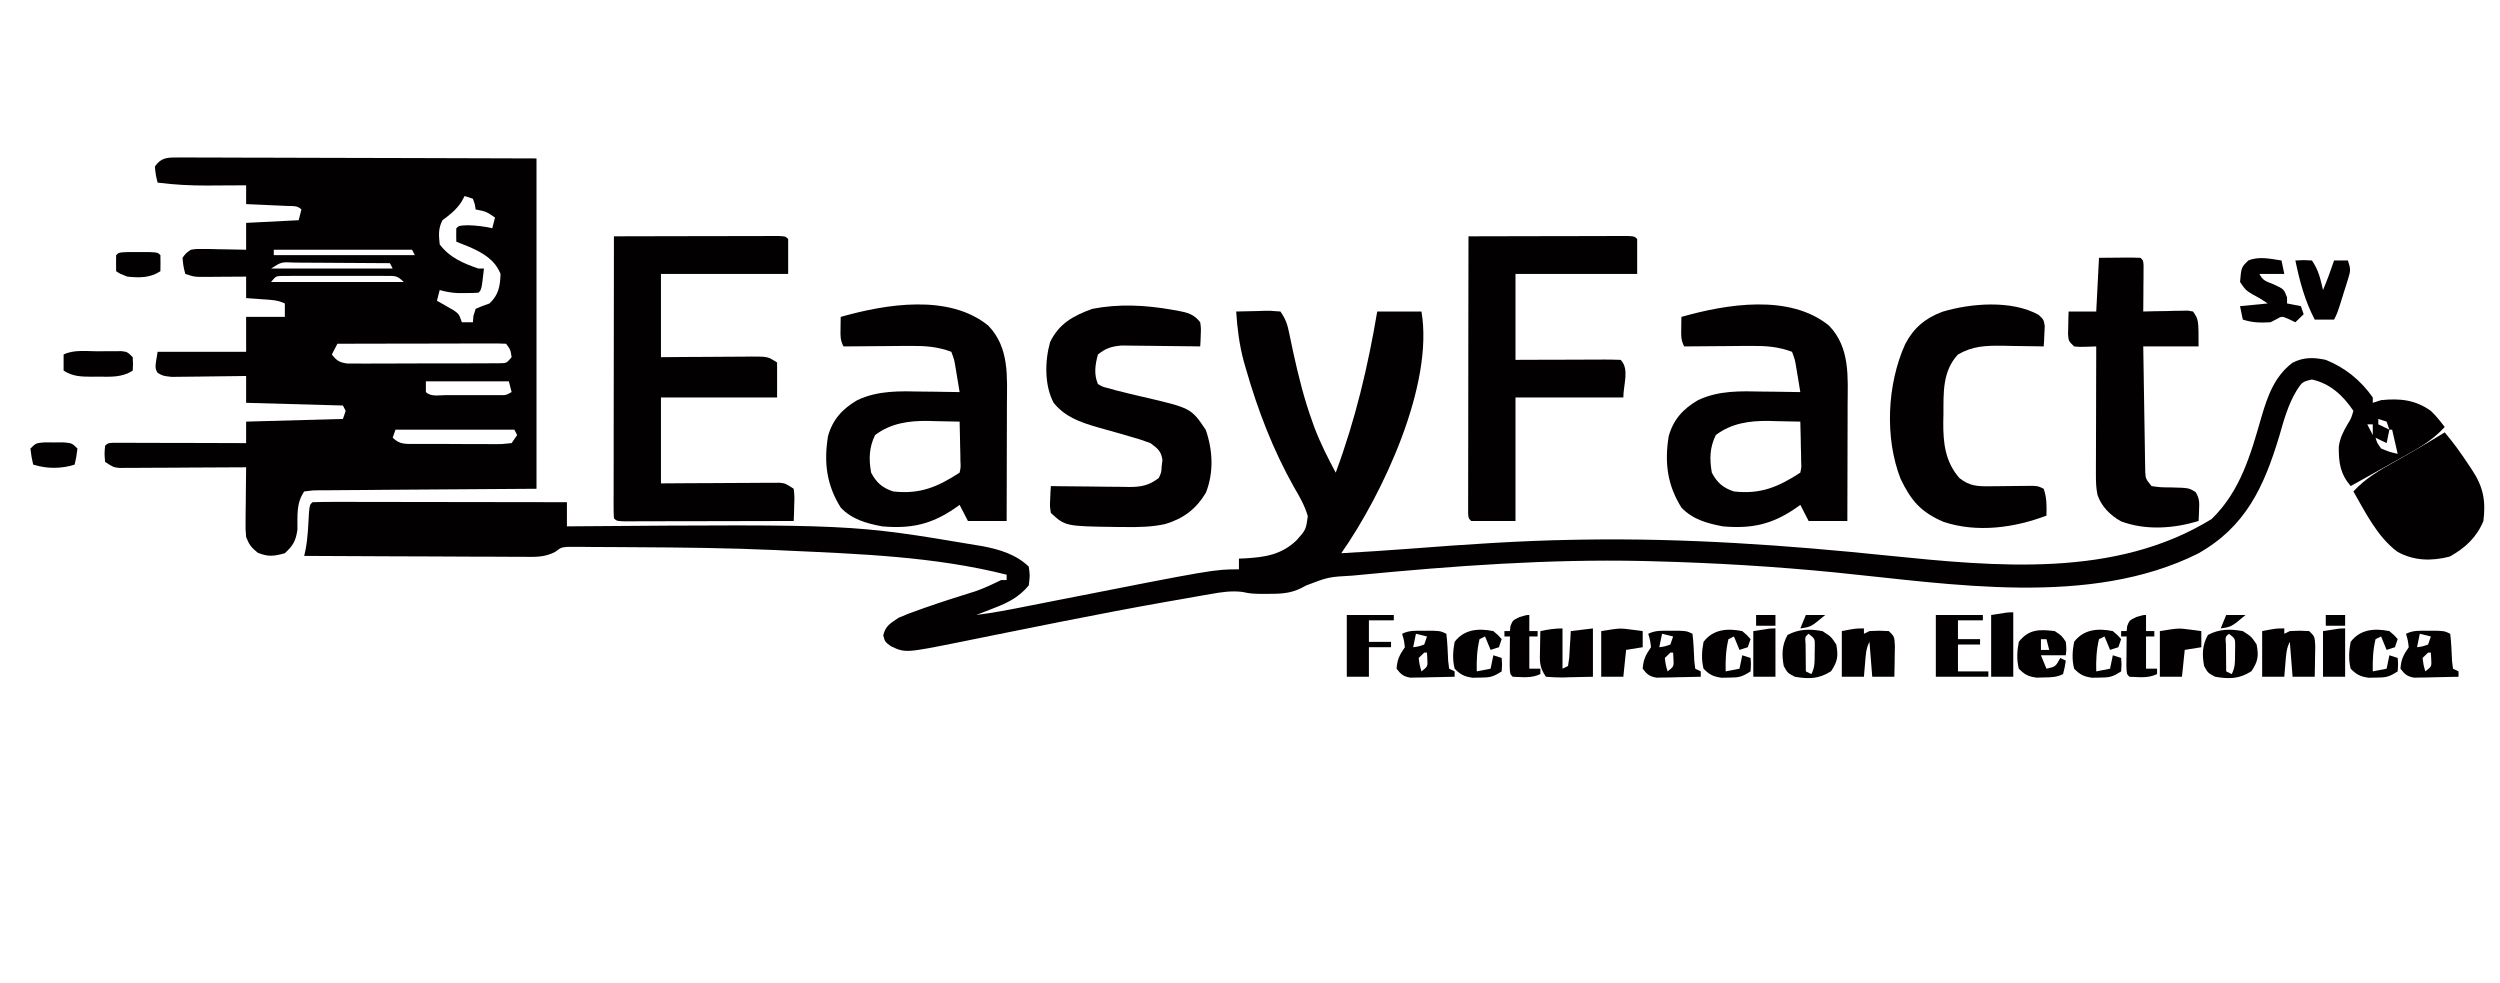 <svg width="117px" height="46px" viewBox="0 0 117 46" fill="none" xmlns="http://www.w3.org/2000/svg" transform="rotate(0) scale(1, 1)">
<path d="M8.346 7.37C8.494 7.369 8.641 7.369 8.793 7.368C9.036 7.37 9.036 7.37 9.284 7.372C9.455 7.372 9.625 7.372 9.801 7.372C10.268 7.372 10.736 7.374 11.204 7.377C11.692 7.379 12.181 7.379 12.67 7.38C13.595 7.381 14.521 7.384 15.446 7.388C16.696 7.393 17.947 7.395 19.197 7.397C21.168 7.401 23.138 7.408 25.108 7.415C25.108 12.517 25.108 17.618 25.108 22.874C19.689 22.913 19.689 22.913 17.976 22.923C17.47 22.927 17.47 22.927 16.965 22.933C16.739 22.935 16.514 22.936 16.288 22.937C15.947 22.938 15.605 22.941 15.264 22.945C15.113 22.945 15.113 22.945 14.958 22.945C14.652 22.946 14.652 22.946 14.237 23C13.849 23.565 13.933 24.135 13.918 24.802C13.839 25.322 13.718 25.53 13.331 25.89C12.823 26.034 12.55 26.068 12.061 25.867C11.757 25.622 11.659 25.49 11.519 25.136C11.489 24.779 11.489 24.779 11.493 24.372C11.494 24.227 11.495 24.081 11.496 23.931C11.498 23.779 11.5 23.627 11.503 23.471C11.504 23.317 11.505 23.164 11.506 23.006C11.509 22.627 11.514 22.248 11.519 21.869C11.442 21.869 11.365 21.87 11.286 21.87C10.486 21.876 9.686 21.88 8.886 21.882C8.587 21.884 8.289 21.885 7.99 21.888C7.561 21.891 7.132 21.892 6.703 21.893C6.569 21.895 6.436 21.896 6.298 21.897C6.173 21.897 6.049 21.897 5.921 21.897C5.811 21.898 5.702 21.898 5.589 21.899C5.306 21.869 5.306 21.869 4.918 21.617C4.886 21.232 4.886 21.232 4.918 20.863C5.048 20.738 5.048 20.738 5.309 20.722C5.423 20.723 5.538 20.723 5.656 20.723C5.786 20.723 5.915 20.723 6.049 20.723C6.19 20.724 6.331 20.724 6.476 20.725C6.691 20.726 6.691 20.726 6.91 20.726C7.371 20.727 7.831 20.728 8.291 20.73C8.602 20.73 8.914 20.731 9.225 20.731C9.989 20.733 10.754 20.735 11.519 20.738C11.519 20.406 11.519 20.074 11.519 19.732C13.014 19.691 14.508 19.649 16.049 19.606C16.113 19.42 16.113 19.42 16.178 19.229C16.135 19.146 16.093 19.063 16.049 18.978C13.806 18.916 13.806 18.916 11.519 18.852C11.519 18.438 11.519 18.023 11.519 17.595C11.403 17.597 11.288 17.599 11.168 17.601C10.739 17.608 10.31 17.613 9.881 17.616C9.696 17.618 9.51 17.621 9.324 17.624C9.057 17.628 8.79 17.631 8.523 17.632C8.363 17.634 8.202 17.636 8.037 17.638C7.636 17.595 7.636 17.595 7.378 17.452C7.248 17.218 7.248 17.218 7.377 16.464C8.744 16.464 10.111 16.464 11.519 16.464C11.519 15.925 11.519 15.386 11.519 14.83C12.117 14.83 12.715 14.83 13.331 14.83C13.331 14.623 13.331 14.416 13.331 14.202C12.981 14.032 12.668 14.034 12.279 14.006C12.137 13.995 11.995 13.985 11.849 13.974C11.686 13.962 11.686 13.962 11.519 13.951C11.519 13.619 11.519 13.287 11.519 12.945C11.446 12.946 11.374 12.946 11.299 12.947C10.971 12.95 10.642 12.951 10.313 12.953C10.143 12.955 10.143 12.955 9.968 12.956C9.858 12.957 9.749 12.957 9.636 12.957C9.535 12.958 9.434 12.959 9.33 12.959C9.06 12.945 9.06 12.945 8.671 12.819C8.582 12.466 8.582 12.466 8.542 12.065C8.696 11.854 8.696 11.854 8.93 11.688C9.212 11.646 9.212 11.646 9.534 11.652C9.65 11.653 9.766 11.654 9.885 11.655C10.065 11.66 10.065 11.66 10.249 11.665C10.37 11.666 10.492 11.668 10.618 11.67C10.918 11.674 11.218 11.681 11.519 11.688C11.519 11.274 11.519 10.859 11.519 10.431C12.33 10.39 13.142 10.348 13.978 10.306C14.021 10.14 14.063 9.974 14.107 9.803C13.907 9.608 13.706 9.65 13.427 9.638C13.261 9.63 13.261 9.63 13.092 9.622C12.976 9.617 12.86 9.612 12.74 9.607C12.565 9.599 12.565 9.599 12.387 9.59C12.097 9.577 11.808 9.564 11.519 9.552C11.519 9.261 11.519 8.971 11.519 8.672C11.435 8.673 11.351 8.673 11.264 8.674C10.877 8.677 10.49 8.678 10.103 8.68C9.971 8.681 9.839 8.682 9.703 8.683C8.916 8.685 8.157 8.647 7.377 8.546C7.288 8.193 7.288 8.193 7.248 7.792C7.547 7.364 7.837 7.368 8.346 7.37ZM21.743 9.175C21.693 9.268 21.642 9.361 21.59 9.457C21.338 9.829 21.07 10.038 20.708 10.306C20.505 10.7 20.533 11.002 20.578 11.437C21.033 12.049 21.674 12.323 22.39 12.568C22.476 12.568 22.561 12.568 22.649 12.568C22.536 13.558 22.536 13.558 22.39 13.699C22.183 13.712 21.975 13.716 21.768 13.715C21.655 13.715 21.542 13.716 21.425 13.716C21.124 13.701 20.867 13.656 20.578 13.573C20.536 13.739 20.493 13.905 20.449 14.076C20.522 14.117 20.596 14.158 20.671 14.2C20.766 14.255 20.861 14.31 20.959 14.367C21.053 14.421 21.148 14.475 21.245 14.53C21.485 14.705 21.485 14.705 21.614 15.082C21.785 15.082 21.956 15.082 22.132 15.082C22.14 14.983 22.148 14.885 22.156 14.783C22.191 14.674 22.225 14.566 22.261 14.453C22.568 14.32 22.568 14.32 22.908 14.202C23.338 13.799 23.405 13.389 23.426 12.819C23.16 12.168 22.647 11.864 22.009 11.573C21.793 11.482 21.574 11.396 21.355 11.311C21.349 11.102 21.35 10.892 21.355 10.683C21.485 10.557 21.485 10.557 21.905 10.541C22.305 10.554 22.651 10.592 23.038 10.683C23.08 10.517 23.123 10.351 23.167 10.18C22.746 9.896 22.746 9.896 22.261 9.803C22.248 9.723 22.234 9.642 22.221 9.56C22.191 9.474 22.162 9.388 22.132 9.3C22.003 9.259 21.875 9.217 21.743 9.175ZM12.813 11.688C12.813 11.771 12.813 11.854 12.813 11.94C14.991 11.94 17.169 11.94 19.414 11.94C19.35 11.815 19.35 11.815 19.284 11.688C17.149 11.688 15.013 11.688 12.813 11.688ZM12.684 12.568C14.563 12.568 16.442 12.568 18.378 12.568C18.314 12.444 18.314 12.444 18.249 12.317C17.498 12.31 16.747 12.306 15.996 12.303C15.74 12.302 15.485 12.3 15.229 12.298C14.862 12.295 14.495 12.293 14.129 12.292C14.014 12.291 13.899 12.29 13.781 12.288C13.17 12.258 13.17 12.258 12.684 12.568ZM12.684 13.197C14.734 13.197 16.784 13.197 18.896 13.197C18.585 12.894 18.514 12.914 18.089 12.913C17.976 12.912 17.863 12.911 17.746 12.91C17.624 12.911 17.501 12.911 17.375 12.912C17.187 12.911 17.187 12.911 16.995 12.911C16.73 12.911 16.464 12.911 16.199 12.912C15.791 12.914 15.384 12.912 14.977 12.911C14.719 12.911 14.462 12.911 14.204 12.912C14.021 12.911 14.021 12.911 13.833 12.91C13.72 12.911 13.607 12.912 13.491 12.913C13.391 12.913 13.291 12.913 13.188 12.913C12.911 12.925 12.911 12.925 12.684 13.197ZM15.79 16.087C15.704 16.253 15.619 16.419 15.531 16.59C15.762 16.882 15.877 16.961 16.259 17.014C16.395 17.014 16.532 17.014 16.672 17.014C16.827 17.015 16.981 17.015 17.141 17.016C17.308 17.015 17.475 17.014 17.647 17.013C17.82 17.013 17.993 17.013 18.166 17.013C18.528 17.013 18.89 17.012 19.252 17.009C19.717 17.006 20.181 17.006 20.646 17.007C21.003 17.008 21.36 17.007 21.717 17.006C21.972 17.005 22.227 17.005 22.481 17.005C22.636 17.004 22.79 17.003 22.949 17.002C23.153 17.001 23.153 17.001 23.361 17C23.707 16.998 23.707 16.998 23.944 16.716C23.891 16.366 23.891 16.366 23.685 16.087C23.439 16.075 23.192 16.072 22.945 16.073C22.708 16.073 22.708 16.073 22.466 16.073C22.293 16.074 22.119 16.074 21.945 16.075C21.768 16.075 21.591 16.075 21.415 16.076C20.948 16.076 20.482 16.077 20.016 16.079C19.541 16.08 19.065 16.08 18.59 16.081C17.657 16.082 16.723 16.085 15.79 16.087ZM19.931 17.847C19.931 18.013 19.931 18.179 19.931 18.349C20.168 18.579 20.54 18.492 20.857 18.492C21.019 18.492 21.181 18.492 21.348 18.492C21.518 18.492 21.689 18.491 21.865 18.491C22.035 18.491 22.205 18.492 22.38 18.492C22.542 18.492 22.704 18.492 22.871 18.492C23.021 18.492 23.171 18.492 23.325 18.491C23.679 18.499 23.679 18.499 23.944 18.349C23.901 18.184 23.858 18.018 23.814 17.847C22.533 17.847 21.252 17.847 19.931 17.847ZM18.508 20.109C18.465 20.233 18.422 20.358 18.378 20.486C18.726 20.824 18.996 20.77 19.469 20.776C19.583 20.776 19.697 20.775 19.814 20.775C19.989 20.776 19.989 20.776 20.168 20.777C20.415 20.778 20.662 20.778 20.91 20.777C21.289 20.777 21.668 20.78 22.047 20.783C22.287 20.783 22.527 20.783 22.767 20.783C22.938 20.785 22.938 20.785 23.112 20.787C23.464 20.788 23.464 20.788 23.944 20.738C24.029 20.613 24.114 20.489 24.202 20.36C24.138 20.236 24.138 20.236 24.073 20.109C22.236 20.109 20.4 20.109 18.508 20.109Z" fill="#020000"/>
<path d="M57.853 14.579C58.193 14.569 58.532 14.562 58.872 14.556C58.969 14.552 59.065 14.549 59.165 14.546C59.445 14.542 59.445 14.542 59.924 14.579C60.19 14.967 60.254 15.197 60.346 15.647C60.375 15.786 60.405 15.925 60.435 16.069C60.467 16.217 60.498 16.366 60.53 16.519C60.771 17.614 61.036 18.684 61.42 19.74C61.472 19.884 61.472 19.884 61.525 20.031C61.799 20.755 62.147 21.436 62.512 22.12C63.431 19.639 64.016 17.177 64.454 14.579C65.137 14.579 65.82 14.579 66.524 14.579C67.112 18 64.717 23.113 62.771 25.891C63.865 25.828 64.957 25.759 66.049 25.675C68.58 25.48 71.104 25.305 73.643 25.262C73.792 25.259 73.942 25.257 74.096 25.254C78.867 25.178 83.602 25.512 88.344 26.001C93.411 26.516 99.007 27.069 103.507 24.288C104.864 22.971 105.338 21.243 105.84 19.5C106.123 18.538 106.45 17.608 107.288 16.977C107.808 16.71 108.281 16.72 108.846 16.841C109.759 17.207 110.491 17.808 111.046 18.601C111.046 18.684 111.046 18.767 111.046 18.852C111.239 18.79 111.239 18.79 111.435 18.727C112.317 18.634 113.037 18.712 113.764 19.229C114.012 19.469 114.205 19.708 114.412 19.983C113.83 20.632 113.119 21.012 112.357 21.437C112.232 21.508 112.106 21.578 111.977 21.651C111.324 22.02 110.668 22.385 110.011 22.748C109.519 22.167 109.45 21.649 109.455 20.911C109.508 20.495 109.672 20.184 109.885 19.823C110.031 19.588 110.031 19.588 110.14 19.229C109.665 18.519 109.058 17.952 108.199 17.761C107.755 17.859 107.727 17.9 107.494 18.256C107.077 18.94 106.881 19.678 106.662 20.439C105.955 22.764 105.11 24.654 102.854 25.914C97.79 28.432 91.319 27.33 85.901 26.791C83.069 26.511 80.242 26.342 77.396 26.268C77.231 26.263 77.067 26.259 76.897 26.255C72.467 26.158 68.023 26.483 63.618 26.908C63.519 26.918 63.42 26.927 63.318 26.937C62.171 27.001 62.171 27.001 61.129 27.399C60.513 27.76 60.074 27.793 59.357 27.792C59.215 27.792 59.072 27.792 58.926 27.793C58.5 27.776 58.5 27.776 58.151 27.703C57.632 27.639 57.174 27.709 56.665 27.8C56.559 27.819 56.453 27.837 56.344 27.855C55.989 27.916 55.635 27.98 55.281 28.043C55.028 28.087 54.776 28.131 54.523 28.175C52.92 28.459 51.322 28.766 49.726 29.082C49.633 29.101 49.541 29.119 49.446 29.138C48.52 29.321 47.595 29.506 46.671 29.694C46.407 29.748 46.142 29.801 45.878 29.854C45.554 29.919 45.23 29.985 44.906 30.052C42.374 30.559 42.374 30.559 41.7 30.247C41.416 30.038 41.416 30.038 41.335 29.732C41.45 29.276 41.669 29.172 42.063 28.907C42.382 28.77 42.69 28.65 43.018 28.538C43.108 28.506 43.197 28.474 43.29 28.441C44.07 28.168 44.857 27.917 45.648 27.672C46.069 27.526 46.452 27.343 46.852 27.147C46.937 27.147 47.023 27.147 47.111 27.147C47.111 27.064 47.111 26.982 47.111 26.896C43.738 26.043 40.224 25.924 36.757 25.765C36.518 25.754 36.518 25.754 36.275 25.742C34.099 25.645 31.921 25.621 29.743 25.61C29.448 25.609 29.153 25.606 28.858 25.604C28.442 25.6 28.027 25.599 27.611 25.598C27.423 25.596 27.423 25.596 27.231 25.593C27.114 25.594 26.997 25.594 26.877 25.594C26.776 25.594 26.674 25.593 26.57 25.593C26.257 25.621 26.257 25.621 25.982 25.828C25.495 26.086 25.047 26.066 24.507 26.059C24.34 26.059 24.34 26.059 24.17 26.059C23.804 26.059 23.438 26.056 23.072 26.053C22.817 26.052 22.563 26.052 22.308 26.052C21.639 26.05 20.971 26.046 20.302 26.042C19.619 26.038 18.936 26.037 18.254 26.035C16.915 26.031 15.576 26.024 14.237 26.016C14.257 25.922 14.278 25.827 14.299 25.73C14.411 25.16 14.425 24.582 14.459 24.003C14.496 23.628 14.496 23.628 14.625 23.503C14.995 23.491 15.362 23.487 15.733 23.488C15.849 23.488 15.965 23.488 16.085 23.488C16.471 23.488 16.856 23.489 17.242 23.49C17.509 23.491 17.776 23.491 18.043 23.491C18.746 23.491 19.45 23.493 20.154 23.494C20.871 23.495 21.588 23.496 22.306 23.497C23.715 23.498 25.123 23.5 26.532 23.503C26.532 23.876 26.532 24.249 26.532 24.634C26.69 24.633 26.847 24.631 27.009 24.63C39.864 24.533 39.864 24.533 45.647 25.506C45.756 25.524 45.866 25.542 45.98 25.561C46.778 25.712 47.56 25.95 48.146 26.519C48.203 26.935 48.203 26.935 48.146 27.399C47.695 27.933 47.203 28.197 46.553 28.444C46.469 28.477 46.386 28.51 46.299 28.544C46.096 28.625 45.892 28.703 45.687 28.781C46.5 28.68 47.299 28.523 48.102 28.363C48.404 28.304 48.706 28.244 49.007 28.185C49.164 28.154 49.321 28.123 49.483 28.091C56.827 26.645 56.827 26.645 57.982 26.645C57.982 26.479 57.982 26.313 57.982 26.142C58.073 26.139 58.164 26.136 58.257 26.132C59.221 26.076 59.977 25.958 60.682 25.283C61.12 24.787 61.12 24.787 61.205 24.157C61.063 23.667 60.83 23.257 60.571 22.819C59.576 21.059 58.859 19.182 58.306 17.25C58.274 17.141 58.243 17.032 58.211 16.919C58 16.143 57.906 15.38 57.853 14.579ZM111.305 19.607C111.305 19.689 111.305 19.772 111.305 19.858C111.562 19.982 111.562 19.982 111.823 20.109C111.78 19.985 111.738 19.86 111.694 19.732C111.565 19.691 111.437 19.649 111.305 19.607ZM110.788 19.858C110.873 20.024 110.958 20.19 111.046 20.361C111.046 20.195 111.046 20.029 111.046 19.858C110.961 19.858 110.876 19.858 110.788 19.858ZM111.823 20.109C111.78 20.317 111.738 20.524 111.694 20.738C111.523 20.655 111.352 20.572 111.176 20.486C111.251 20.737 111.251 20.737 111.435 20.989C111.828 21.151 111.828 21.151 112.211 21.24C112.126 20.867 112.04 20.494 111.952 20.109C111.91 20.109 111.867 20.109 111.823 20.109Z" fill="#020000"/>
<path d="M28.732 11.06C29.776 11.057 30.82 11.055 31.864 11.053C32.349 11.053 32.834 11.052 33.319 11.051C33.786 11.049 34.253 11.048 34.721 11.048C34.9 11.048 35.078 11.047 35.257 11.047C35.506 11.046 35.756 11.046 36.005 11.046C36.148 11.046 36.29 11.045 36.436 11.045C36.757 11.06 36.757 11.06 36.886 11.186C36.886 11.725 36.886 12.264 36.886 12.82C34.921 12.82 32.957 12.82 30.933 12.82C30.933 14.105 30.933 15.391 30.933 16.716C31.292 16.713 31.652 16.71 32.023 16.707C32.371 16.705 32.719 16.703 33.068 16.702C33.31 16.701 33.552 16.699 33.794 16.697C34.142 16.694 34.49 16.692 34.838 16.691C34.946 16.69 35.055 16.689 35.166 16.687C35.936 16.687 35.936 16.687 36.368 16.967C36.368 17.506 36.368 18.046 36.368 18.601C34.575 18.601 32.781 18.601 30.933 18.601C30.933 19.928 30.933 21.255 30.933 22.623C31.348 22.62 31.764 22.617 32.193 22.614C32.595 22.612 32.997 22.611 33.4 22.609C33.679 22.608 33.959 22.606 34.239 22.604C34.641 22.601 35.043 22.599 35.445 22.598C35.57 22.597 35.696 22.596 35.825 22.594C35.941 22.594 36.058 22.594 36.178 22.594C36.332 22.593 36.332 22.593 36.489 22.593C36.757 22.623 36.757 22.623 37.145 22.874C37.183 23.229 37.183 23.229 37.169 23.644C37.164 23.851 37.164 23.851 37.159 24.061C37.154 24.167 37.15 24.273 37.145 24.382C36.067 24.385 34.989 24.388 33.912 24.389C33.411 24.39 32.911 24.39 32.41 24.392C31.928 24.393 31.445 24.394 30.963 24.394C30.778 24.395 30.594 24.395 30.409 24.396C30.152 24.397 29.894 24.397 29.637 24.397C29.49 24.397 29.343 24.397 29.192 24.398C28.862 24.382 28.862 24.382 28.732 24.257C28.72 24.085 28.716 23.913 28.717 23.741C28.716 23.629 28.716 23.518 28.716 23.404C28.717 23.281 28.717 23.158 28.718 23.031C28.718 22.902 28.718 22.774 28.718 22.641C28.718 22.213 28.719 21.785 28.72 21.358C28.72 21.062 28.72 20.766 28.72 20.471C28.721 19.691 28.722 18.911 28.723 18.131C28.725 17.335 28.725 16.54 28.726 15.745C28.727 14.183 28.73 12.622 28.732 11.06Z" fill="#020000"/>
<path d="M85.599 15.241C86.596 16.277 86.474 17.644 86.468 18.97C86.468 19.125 86.468 19.28 86.468 19.439C86.467 19.932 86.466 20.425 86.464 20.918C86.463 21.253 86.463 21.588 86.462 21.924C86.461 22.743 86.458 23.563 86.456 24.382C85.858 24.382 85.26 24.382 84.644 24.382C84.516 24.134 84.388 23.885 84.255 23.628C84.183 23.68 84.111 23.731 84.037 23.784C82.932 24.542 81.984 24.752 80.632 24.634C79.888 24.493 79.215 24.308 78.69 23.754C78.026 22.689 77.898 21.65 78.094 20.419C78.307 19.646 78.763 19.135 79.467 18.727C80.452 18.265 81.444 18.305 82.516 18.326C82.684 18.328 82.852 18.329 83.024 18.331C83.435 18.336 83.845 18.342 84.255 18.35C84.216 18.106 84.175 17.863 84.134 17.619C84.112 17.483 84.089 17.348 84.066 17.208C84.005 16.835 84.005 16.835 83.867 16.464C83.222 16.225 82.661 16.183 81.967 16.189C81.876 16.189 81.785 16.189 81.692 16.189C81.406 16.191 81.12 16.194 80.834 16.197C80.638 16.199 80.443 16.2 80.248 16.201C79.772 16.203 79.296 16.208 78.82 16.213C78.664 15.911 78.677 15.717 78.682 15.38C78.683 15.278 78.684 15.175 78.686 15.069C78.687 14.99 78.689 14.912 78.69 14.831C80.798 14.232 83.757 13.738 85.599 15.241ZM80.3 20.36C80.013 20.942 80.001 21.488 80.114 22.12C80.355 22.581 80.637 22.834 81.149 23C82.404 23.142 83.229 22.785 84.255 22.12C84.309 21.865 84.309 21.865 84.293 21.573C84.292 21.466 84.291 21.359 84.29 21.249C84.286 21.137 84.283 21.026 84.28 20.91C84.278 20.798 84.276 20.685 84.275 20.569C84.27 20.29 84.263 20.011 84.255 19.732C83.87 19.722 83.484 19.714 83.099 19.709C82.938 19.704 82.938 19.704 82.773 19.699C81.868 19.689 81.029 19.808 80.3 20.36Z" fill="#020000"/>
<path d="M46.254 15.241C47.251 16.277 47.129 17.644 47.123 18.97C47.123 19.125 47.123 19.28 47.123 19.439C47.122 19.932 47.12 20.425 47.119 20.918C47.118 21.253 47.117 21.588 47.117 21.924C47.115 22.743 47.113 23.563 47.111 24.382C46.513 24.382 45.915 24.382 45.299 24.382C45.17 24.134 45.042 23.885 44.91 23.628C44.838 23.68 44.766 23.731 44.692 23.784C43.587 24.542 42.639 24.752 41.286 24.634C40.543 24.493 39.87 24.308 39.345 23.754C38.681 22.689 38.553 21.65 38.749 20.419C38.962 19.646 39.417 19.135 40.122 18.727C41.106 18.265 42.099 18.305 43.171 18.326C43.339 18.328 43.506 18.329 43.679 18.331C44.09 18.336 44.5 18.342 44.91 18.35C44.87 18.106 44.83 17.863 44.789 17.619C44.767 17.483 44.744 17.348 44.721 17.208C44.66 16.835 44.66 16.835 44.522 16.464C43.877 16.225 43.316 16.183 42.622 16.189C42.531 16.189 42.44 16.189 42.347 16.189C42.061 16.191 41.775 16.194 41.489 16.197C41.293 16.199 41.098 16.2 40.903 16.201C40.426 16.203 39.95 16.208 39.475 16.213C39.319 15.911 39.332 15.717 39.337 15.38C39.338 15.278 39.339 15.175 39.341 15.069C39.342 14.99 39.344 14.912 39.345 14.831C41.453 14.232 44.411 13.738 46.254 15.241ZM40.955 20.36C40.668 20.942 40.656 21.488 40.769 22.12C41.01 22.581 41.291 22.834 41.804 23C43.059 23.142 43.884 22.785 44.91 22.12C44.964 21.865 44.964 21.865 44.948 21.573C44.947 21.466 44.946 21.359 44.944 21.249C44.941 21.137 44.938 21.026 44.935 20.91C44.933 20.798 44.931 20.685 44.929 20.569C44.925 20.29 44.918 20.011 44.91 19.732C44.525 19.722 44.139 19.714 43.754 19.709C43.592 19.704 43.592 19.704 43.428 19.699C42.523 19.689 41.684 19.808 40.955 20.36Z" fill="#020000"/>
<path d="M68.725 11.06C69.735 11.057 70.745 11.055 71.755 11.053C72.224 11.053 72.693 11.052 73.162 11.051C73.615 11.049 74.067 11.048 74.519 11.048C74.777 11.048 75.034 11.047 75.291 11.046C75.447 11.046 75.602 11.046 75.763 11.046C75.969 11.045 75.969 11.045 76.18 11.045C76.49 11.06 76.49 11.06 76.62 11.186C76.62 11.725 76.62 12.264 76.62 12.82C74.74 12.82 72.861 12.82 70.925 12.82C70.925 14.147 70.925 15.474 70.925 16.841C71.278 16.84 71.632 16.838 71.996 16.837C72.337 16.836 72.678 16.835 73.019 16.835C73.257 16.834 73.494 16.833 73.732 16.832C74.073 16.831 74.414 16.83 74.754 16.829C74.861 16.828 74.968 16.828 75.078 16.827C75.333 16.827 75.588 16.834 75.843 16.841C76.271 17.257 75.972 18.013 75.972 18.601C74.307 18.601 72.641 18.601 70.925 18.601C70.925 20.509 70.925 22.417 70.925 24.382C70.241 24.382 69.558 24.382 68.854 24.382C68.725 24.257 68.725 24.257 68.709 24.035C68.709 23.938 68.709 23.841 68.709 23.741C68.709 23.629 68.709 23.518 68.709 23.404C68.709 23.281 68.709 23.158 68.71 23.031C68.71 22.902 68.71 22.774 68.71 22.641C68.71 22.213 68.711 21.785 68.712 21.358C68.712 21.062 68.712 20.766 68.713 20.471C68.713 19.691 68.714 18.911 68.716 18.131C68.717 17.335 68.718 16.54 68.718 15.745C68.72 14.183 68.722 12.622 68.725 11.06Z" fill="#020000"/>
<path d="M54.836 14.493C54.924 14.508 55.013 14.522 55.103 14.538C55.578 14.628 55.876 14.703 56.17 15.082C56.208 15.366 56.208 15.366 56.195 15.671C56.189 15.823 56.189 15.823 56.184 15.979C56.177 16.095 56.177 16.095 56.17 16.213C56.048 16.211 55.926 16.209 55.8 16.207C55.346 16.201 54.891 16.196 54.436 16.192C54.24 16.191 54.044 16.188 53.847 16.185C53.564 16.18 53.281 16.178 52.998 16.176C52.828 16.174 52.658 16.172 52.482 16.17C52 16.216 51.756 16.295 51.382 16.59C51.254 17.078 51.185 17.5 51.382 17.973C51.608 18.106 51.608 18.106 51.895 18.174C52.001 18.204 52.106 18.235 52.215 18.265C52.63 18.371 53.046 18.472 53.464 18.568C55.744 19.098 55.744 19.098 56.429 20.117C56.761 21.064 56.811 22.109 56.437 23.056C55.985 23.815 55.397 24.264 54.541 24.523C53.909 24.666 53.29 24.672 52.644 24.665C52.524 24.665 52.405 24.664 52.282 24.663C49.858 24.629 49.858 24.629 49.181 24.006C49.131 23.694 49.131 23.694 49.149 23.354C49.154 23.24 49.158 23.127 49.163 23.01C49.172 22.881 49.172 22.881 49.181 22.749C49.311 22.751 49.441 22.753 49.575 22.755C50.059 22.762 50.542 22.766 51.026 22.769C51.235 22.771 51.444 22.774 51.653 22.777C51.954 22.782 52.255 22.784 52.556 22.785C52.649 22.787 52.742 22.789 52.838 22.791C53.411 22.792 53.775 22.718 54.229 22.372C54.353 22.107 54.353 22.107 54.367 21.814C54.385 21.67 54.385 21.67 54.403 21.524C54.338 21.11 54.182 20.989 53.841 20.738C53.514 20.615 53.206 20.514 52.87 20.424C52.684 20.37 52.498 20.316 52.312 20.262C51.982 20.169 51.651 20.076 51.321 19.984C50.528 19.75 49.837 19.502 49.311 18.852C48.875 18.035 48.896 16.889 49.145 16.01C49.557 15.152 50.224 14.775 51.123 14.454C52.361 14.212 53.599 14.277 54.836 14.493Z" fill="#020000"/>
<path d="M98.233 12.066C98.71 12.062 98.71 12.062 99.196 12.058C99.296 12.057 99.396 12.056 99.5 12.054C99.725 12.053 99.95 12.059 100.175 12.066C100.304 12.191 100.304 12.191 100.319 12.425C100.318 12.524 100.318 12.623 100.317 12.726C100.316 12.833 100.316 12.941 100.316 13.051C100.315 13.164 100.313 13.277 100.312 13.393C100.312 13.507 100.311 13.62 100.311 13.737C100.309 14.018 100.307 14.298 100.304 14.579C100.552 14.573 100.552 14.573 100.805 14.566C101.021 14.562 101.237 14.559 101.453 14.556C101.562 14.553 101.671 14.549 101.783 14.546C101.887 14.545 101.992 14.544 102.099 14.543C102.195 14.54 102.291 14.539 102.391 14.537C102.471 14.551 102.551 14.565 102.634 14.579C102.893 14.956 102.893 14.956 102.893 16.213C102.039 16.213 101.184 16.213 100.304 16.213C100.316 17.083 100.33 17.953 100.345 18.824C100.35 19.12 100.355 19.416 100.359 19.712C100.365 20.137 100.372 20.562 100.38 20.988C100.382 21.12 100.383 21.253 100.385 21.39C100.387 21.513 100.39 21.637 100.392 21.764C100.394 21.872 100.396 21.981 100.398 22.093C100.417 22.407 100.417 22.407 100.692 22.749C101.113 22.808 101.113 22.808 101.59 22.811C102.436 22.832 102.436 22.832 102.754 23.03C102.934 23.318 102.932 23.506 102.917 23.84C102.912 23.993 102.912 23.993 102.906 24.148C102.902 24.226 102.897 24.303 102.893 24.383C101.728 24.737 100.418 24.832 99.261 24.397C98.763 24.119 98.336 23.693 98.161 23.153C98.095 22.831 98.088 22.534 98.089 22.206C98.089 22.073 98.089 21.939 98.089 21.802C98.09 21.659 98.091 21.516 98.091 21.368C98.091 21.221 98.092 21.074 98.092 20.922C98.093 20.452 98.094 19.982 98.096 19.512C98.097 19.194 98.097 18.875 98.098 18.556C98.099 17.775 98.101 16.994 98.104 16.213C97.939 16.218 97.773 16.224 97.603 16.229C97.32 16.238 97.32 16.238 97.069 16.213C96.81 15.962 96.81 15.962 96.784 15.635C96.787 15.509 96.79 15.384 96.794 15.255C96.796 15.129 96.798 15.003 96.801 14.873C96.804 14.776 96.807 14.679 96.81 14.579C97.237 14.579 97.664 14.579 98.104 14.579C98.147 13.75 98.189 12.92 98.233 12.066Z" fill="#020000"/>
<path d="M95.403 14.733C95.645 14.957 95.645 14.957 95.695 15.268C95.689 15.38 95.683 15.493 95.677 15.608C95.673 15.722 95.668 15.835 95.663 15.952C95.657 16.038 95.651 16.124 95.645 16.213C95.556 16.211 95.466 16.209 95.374 16.207C94.966 16.199 94.557 16.195 94.148 16.19C94.008 16.187 93.867 16.183 93.722 16.18C92.926 16.173 92.326 16.191 91.633 16.59C90.899 17.378 90.958 18.388 90.953 19.379C90.951 19.505 90.948 19.631 90.945 19.761C90.94 20.745 91.033 21.598 91.698 22.372C92.167 22.737 92.507 22.764 93.089 22.757C93.221 22.756 93.353 22.755 93.489 22.754C93.695 22.751 93.695 22.751 93.906 22.749C94.178 22.746 94.451 22.743 94.723 22.741C94.844 22.739 94.965 22.738 95.09 22.737C95.386 22.749 95.386 22.749 95.645 22.875C95.795 23.311 95.783 23.674 95.774 24.131C94.265 24.703 92.526 24.944 90.953 24.422C89.888 23.962 89.438 23.428 88.948 22.411C88.195 20.487 88.316 17.974 89.166 16.098C89.558 15.35 90.096 14.893 90.905 14.59C92.231 14.19 94.149 14.035 95.403 14.733Z" fill="#020000"/>
<path d="M114.412 20.235C114.827 20.721 115.186 21.227 115.536 21.759C115.588 21.837 115.64 21.915 115.694 21.995C116.222 22.794 116.341 23.443 116.223 24.382C115.909 25.147 115.375 25.643 114.646 26.048C113.799 26.267 112.964 26.251 112.194 25.82C111.256 25.117 110.706 23.985 110.14 23C110.695 22.393 111.339 22.022 112.058 21.617C112.282 21.489 112.507 21.361 112.732 21.233C112.839 21.171 112.947 21.11 113.058 21.046C113.515 20.784 113.963 20.51 114.412 20.235Z" fill="#020000"/>
<path d="M106.775 12.191C106.818 12.399 106.861 12.606 106.905 12.82C106.52 12.82 106.136 12.82 105.74 12.82C105.907 13.144 106.048 13.161 106.387 13.299C106.888 13.529 106.888 13.529 107.034 13.919C107.034 14.013 107.034 14.106 107.034 14.202C107.248 14.244 107.461 14.285 107.681 14.328C107.724 14.452 107.767 14.577 107.811 14.705C107.683 14.829 107.555 14.954 107.423 15.082C107.326 15.035 107.23 14.989 107.131 14.941C106.789 14.792 106.789 14.792 106.533 14.941C106.442 14.987 106.351 15.034 106.258 15.082C105.777 15.107 105.422 15.105 104.963 14.956C104.921 14.749 104.878 14.542 104.834 14.328C105.261 14.286 105.688 14.245 106.128 14.202C105.755 13.954 105.755 13.954 105.408 13.77C105.093 13.574 105.093 13.574 104.834 13.197C104.892 12.512 104.892 12.512 105.222 12.191C105.732 11.982 106.246 12.114 106.775 12.191Z" fill="#020000"/>
<path d="M106.905 29.41C106.905 29.493 106.905 29.576 106.905 29.661C106.99 29.62 107.076 29.578 107.164 29.535C107.617 29.512 107.617 29.512 108.07 29.535C108.329 29.787 108.329 29.787 108.354 30.224C108.352 30.398 108.349 30.571 108.345 30.745C108.344 30.834 108.342 30.923 108.341 31.014C108.338 31.233 108.333 31.453 108.329 31.672C107.987 31.672 107.645 31.672 107.293 31.672C107.25 31.133 107.208 30.594 107.164 30.038C106.997 30.361 106.992 30.637 106.961 30.996C106.951 31.122 106.94 31.248 106.929 31.378C106.921 31.475 106.913 31.572 106.905 31.672C106.563 31.672 106.222 31.672 105.869 31.672C105.869 30.967 105.869 30.262 105.869 29.535C106.517 29.41 106.517 29.41 106.905 29.41Z" fill="#020000"/>
<path d="M87.232 29.41C87.232 29.493 87.232 29.576 87.232 29.661C87.318 29.62 87.403 29.578 87.491 29.535C87.944 29.512 87.944 29.512 88.397 29.535C88.656 29.787 88.656 29.787 88.681 30.224C88.68 30.398 88.676 30.571 88.672 30.745C88.671 30.834 88.67 30.923 88.669 31.014C88.666 31.233 88.661 31.453 88.656 31.672C88.314 31.672 87.973 31.672 87.621 31.672C87.578 31.133 87.535 30.594 87.491 30.038C87.325 30.361 87.319 30.637 87.289 30.996C87.278 31.122 87.267 31.248 87.256 31.378C87.248 31.475 87.24 31.572 87.232 31.672C86.891 31.672 86.549 31.672 86.197 31.672C86.197 30.967 86.197 30.262 86.197 29.535C86.844 29.41 86.844 29.41 87.232 29.41Z" fill="#020000"/>
<path d="M73.125 29.41C73.125 30.032 73.125 30.654 73.125 31.295C73.21 31.253 73.296 31.212 73.384 31.169C73.445 30.786 73.445 30.786 73.465 30.344C73.474 30.194 73.484 30.043 73.494 29.888C73.5 29.772 73.507 29.655 73.513 29.535C73.855 29.494 74.197 29.452 74.549 29.41C74.549 30.156 74.549 30.903 74.549 31.672C74.191 31.68 73.833 31.688 73.465 31.695C73.296 31.701 73.296 31.701 73.124 31.706C72.865 31.709 72.606 31.691 72.349 31.672C72.026 31.202 72.063 30.95 72.073 30.392C72.076 30.232 72.078 30.072 72.081 29.907C72.084 29.784 72.087 29.662 72.09 29.535C72.447 29.46 72.757 29.41 73.125 29.41Z" fill="#020000"/>
<path d="M107.423 12.191C107.795 12.167 107.795 12.167 108.199 12.191C108.517 12.655 108.589 13.033 108.717 13.573C108.91 13.118 109.078 12.659 109.235 12.191C109.448 12.191 109.662 12.191 109.882 12.191C110.02 12.595 110.008 12.675 109.887 13.063C109.858 13.158 109.829 13.252 109.799 13.348C109.767 13.446 109.736 13.544 109.704 13.644C109.673 13.742 109.643 13.84 109.612 13.941C109.387 14.66 109.387 14.66 109.235 14.956C108.936 14.956 108.637 14.956 108.329 14.956C107.862 14.066 107.628 13.166 107.423 12.191Z" fill="#020000"/>
<path d="M104.964 29.536C105.368 29.795 105.368 29.795 105.611 30.164C105.711 30.71 105.676 30.945 105.368 31.413C104.801 31.776 104.33 31.785 103.669 31.672C103.33 31.492 103.33 31.492 103.152 31.17C103.056 30.633 103.062 30.201 103.33 29.716C103.864 29.432 104.369 29.429 104.964 29.536ZM104.316 29.661C104.143 29.801 104.143 29.801 104.174 30.157C104.176 30.307 104.177 30.457 104.179 30.612C104.18 30.762 104.181 30.913 104.182 31.068C104.184 31.184 104.185 31.301 104.187 31.421C104.315 31.483 104.315 31.483 104.446 31.547C104.614 31.22 104.597 30.969 104.6 30.604C104.601 30.481 104.603 30.358 104.605 30.231C104.608 29.891 104.608 29.891 104.316 29.661Z" fill="#020000"/>
<path d="M85.291 29.536C85.695 29.795 85.695 29.795 85.938 30.164C86.038 30.71 86.003 30.945 85.695 31.413C85.129 31.776 84.657 31.785 83.997 31.672C83.657 31.492 83.657 31.492 83.479 31.17C83.384 30.633 83.389 30.201 83.657 29.716C84.192 29.432 84.697 29.429 85.291 29.536ZM84.644 29.661C84.471 29.801 84.471 29.801 84.502 30.157C84.503 30.307 84.505 30.457 84.506 30.612C84.507 30.762 84.509 30.913 84.51 31.068C84.511 31.184 84.513 31.301 84.514 31.421C84.642 31.483 84.642 31.483 84.773 31.547C84.942 31.22 84.924 30.969 84.927 30.604C84.929 30.481 84.931 30.358 84.933 30.231C84.936 29.891 84.936 29.891 84.644 29.661Z" fill="#020000"/>
<path d="M113.635 29.52C113.843 29.52 113.843 29.52 114.056 29.519C114.411 29.536 114.411 29.536 114.67 29.661C114.722 30.084 114.736 30.505 114.755 30.93C114.77 31.051 114.785 31.171 114.8 31.295C114.885 31.337 114.971 31.378 115.059 31.421C115.059 31.504 115.059 31.587 115.059 31.672C114.678 31.683 114.298 31.69 113.918 31.696C113.81 31.699 113.702 31.702 113.591 31.706C113.435 31.707 113.435 31.707 113.277 31.709C113.133 31.712 113.133 31.712 112.987 31.715C112.655 31.66 112.54 31.554 112.341 31.295C112.374 30.858 112.475 30.66 112.729 30.29C112.689 29.957 112.689 29.957 112.6 29.661C112.953 29.49 113.241 29.519 113.635 29.52ZM113.247 29.661C113.204 29.869 113.161 30.076 113.117 30.29C113.374 30.256 113.374 30.256 113.635 30.164C113.678 30.04 113.72 29.915 113.764 29.787C113.594 29.746 113.423 29.704 113.247 29.661ZM113.635 30.541C113.55 30.624 113.464 30.707 113.376 30.793C113.418 31.12 113.418 31.12 113.506 31.421C113.802 31.19 113.802 31.19 113.781 30.84C113.773 30.692 113.773 30.692 113.764 30.541C113.722 30.541 113.679 30.541 113.635 30.541Z" fill="#020000"/>
<path d="M78.173 29.52C78.381 29.52 78.381 29.52 78.593 29.519C78.949 29.536 78.949 29.536 79.208 29.661C79.26 30.084 79.274 30.505 79.293 30.93C79.308 31.051 79.322 31.171 79.337 31.295C79.423 31.337 79.508 31.378 79.596 31.421C79.596 31.504 79.596 31.587 79.596 31.672C79.216 31.683 78.836 31.69 78.456 31.696C78.348 31.699 78.24 31.702 78.129 31.706C77.973 31.707 77.973 31.707 77.814 31.709C77.671 31.712 77.671 31.712 77.525 31.715C77.193 31.66 77.078 31.554 76.878 31.295C76.912 30.858 77.012 30.66 77.267 30.29C77.226 29.957 77.226 29.957 77.137 29.661C77.491 29.49 77.779 29.519 78.173 29.52ZM77.784 29.661C77.742 29.869 77.699 30.076 77.655 30.29C77.912 30.256 77.912 30.256 78.173 30.164C78.215 30.04 78.258 29.915 78.302 29.787C78.131 29.746 77.96 29.704 77.784 29.661ZM78.173 30.541C78.087 30.624 78.002 30.707 77.914 30.793C77.955 31.12 77.955 31.12 78.043 31.421C78.339 31.19 78.339 31.19 78.318 30.84C78.31 30.692 78.31 30.692 78.302 30.541C78.259 30.541 78.217 30.541 78.173 30.541Z" fill="#020000"/>
<path d="M66.654 29.52C66.862 29.52 66.862 29.52 67.074 29.519C67.43 29.536 67.43 29.536 67.689 29.661C67.741 30.084 67.755 30.505 67.774 30.93C67.789 31.051 67.803 31.171 67.819 31.295C67.904 31.337 67.989 31.378 68.077 31.421C68.077 31.504 68.077 31.587 68.077 31.672C67.697 31.683 67.317 31.69 66.937 31.696C66.829 31.699 66.721 31.702 66.61 31.706C66.454 31.707 66.454 31.707 66.295 31.709C66.152 31.712 66.152 31.712 66.006 31.715C65.674 31.66 65.559 31.554 65.359 31.295C65.393 30.858 65.493 30.66 65.748 30.29C65.707 29.957 65.707 29.957 65.618 29.661C65.972 29.49 66.26 29.519 66.654 29.52ZM66.266 29.661C66.223 29.869 66.18 30.076 66.136 30.29C66.393 30.256 66.393 30.256 66.654 30.164C66.697 30.04 66.739 29.915 66.783 29.787C66.612 29.746 66.442 29.704 66.266 29.661ZM66.654 30.541C66.568 30.624 66.483 30.707 66.395 30.793C66.436 31.12 66.436 31.12 66.524 31.421C66.82 31.19 66.82 31.19 66.799 30.84C66.791 30.692 66.791 30.692 66.783 30.541C66.74 30.541 66.698 30.541 66.654 30.541Z" fill="#020000"/>
<path d="M90.597 28.781C91.323 28.781 92.049 28.781 92.798 28.781C92.798 28.864 92.798 28.947 92.798 29.033C92.413 29.033 92.029 29.033 91.633 29.033C91.633 29.323 91.633 29.613 91.633 29.912C91.974 29.912 92.316 29.912 92.668 29.912C92.668 29.995 92.668 30.078 92.668 30.164C92.326 30.164 91.985 30.164 91.633 30.164C91.633 30.578 91.633 30.993 91.633 31.421C92.103 31.421 92.572 31.421 93.056 31.421C93.056 31.503 93.056 31.587 93.056 31.672C92.245 31.672 91.433 31.672 90.597 31.672C90.597 30.718 90.597 29.764 90.597 28.781Z" fill="#020000"/>
<path d="M63.03 28.781C63.756 28.781 64.482 28.781 65.23 28.781C65.23 28.864 65.23 28.947 65.23 29.033C64.846 29.033 64.461 29.033 64.065 29.033C64.065 29.364 64.065 29.696 64.065 30.038C64.407 30.038 64.749 30.038 65.101 30.038C65.101 30.121 65.101 30.204 65.101 30.289C64.759 30.289 64.417 30.289 64.065 30.289C64.065 30.746 64.065 31.202 64.065 31.672C63.724 31.672 63.382 31.672 63.03 31.672C63.03 30.718 63.03 29.764 63.03 28.781Z" fill="#020000"/>
<path d="M96.163 29.536C96.486 29.748 96.486 29.748 96.68 30.038C96.713 30.384 96.713 30.384 96.68 30.667C96.296 30.667 95.912 30.667 95.516 30.667C95.601 30.874 95.686 31.082 95.774 31.295C96.199 31.201 96.199 31.201 96.421 30.793C96.507 30.834 96.592 30.875 96.68 30.918C96.632 31.225 96.632 31.225 96.551 31.547C96.235 31.7 96.013 31.698 95.661 31.704C95.549 31.707 95.438 31.71 95.322 31.714C94.925 31.663 94.757 31.576 94.48 31.295C94.374 30.869 94.398 30.469 94.48 30.038C94.948 29.441 95.444 29.447 96.163 29.536ZM95.516 29.913C95.516 30.079 95.516 30.245 95.516 30.416C95.644 30.416 95.772 30.416 95.904 30.416C95.861 30.25 95.818 30.084 95.774 29.913C95.689 29.913 95.603 29.913 95.516 29.913Z" fill="#020000"/>
<path d="M4.595 16.441C4.721 16.439 4.847 16.438 4.977 16.436C5.158 16.436 5.158 16.436 5.343 16.436C5.454 16.435 5.565 16.435 5.679 16.434C5.954 16.465 5.954 16.465 6.212 16.716C6.229 17.046 6.229 17.046 6.212 17.344C5.71 17.672 5.176 17.633 4.595 17.627C4.496 17.628 4.398 17.629 4.297 17.63C3.796 17.628 3.4 17.62 2.977 17.344C2.977 17.096 2.977 16.847 2.977 16.59C3.465 16.353 4.058 16.441 4.595 16.441Z" fill="#020000"/>
<path d="M94.221 28.656C94.221 29.651 94.221 30.647 94.221 31.672C93.88 31.672 93.538 31.672 93.186 31.672C93.186 30.718 93.186 29.764 93.186 28.781C93.962 28.656 93.962 28.656 94.221 28.656Z" fill="#020000"/>
<path d="M111.823 29.536C112.053 29.727 112.053 29.727 112.211 29.913C112.169 30.037 112.126 30.162 112.082 30.29C111.954 30.331 111.826 30.373 111.694 30.415C111.608 30.208 111.523 30.001 111.435 29.787C111.307 29.849 111.307 29.849 111.176 29.913C111.055 30.419 111.034 30.902 111.046 31.421C111.26 31.379 111.474 31.338 111.694 31.295C111.736 31.088 111.779 30.88 111.823 30.667C111.951 30.708 112.079 30.75 112.211 30.792C112.236 31.091 112.236 31.091 112.211 31.421C111.796 31.689 111.665 31.709 111.184 31.712C111.073 31.714 110.963 31.716 110.849 31.718C110.457 31.662 110.285 31.572 110.011 31.295C109.905 30.868 109.93 30.469 110.011 30.038C110.456 29.453 111.118 29.393 111.823 29.536Z" fill="#020000"/>
<path d="M102.488 29.465C102.589 29.478 102.69 29.491 102.795 29.504C102.87 29.514 102.945 29.525 103.022 29.536C103.022 29.784 103.022 30.033 103.022 30.29C102.766 30.331 102.51 30.373 102.246 30.415C102.203 30.83 102.16 31.245 102.116 31.672C101.774 31.672 101.433 31.672 101.081 31.672C101.081 30.967 101.081 30.262 101.081 29.536C101.954 29.394 101.954 29.394 102.488 29.465ZM102.246 29.913C102.375 30.164 102.375 30.164 102.375 30.164L102.246 29.913Z" fill="#020000"/>
<path d="M98.88 29.536C99.11 29.727 99.11 29.727 99.269 29.913C99.226 30.037 99.183 30.162 99.139 30.29C99.011 30.331 98.883 30.373 98.751 30.415C98.666 30.208 98.58 30.001 98.492 29.787C98.364 29.849 98.364 29.849 98.233 29.913C98.112 30.419 98.091 30.902 98.104 31.421C98.317 31.379 98.531 31.338 98.751 31.295C98.794 31.088 98.837 30.88 98.88 30.667C99.009 30.708 99.137 30.75 99.269 30.792C99.293 31.091 99.293 31.091 99.269 31.421C98.854 31.689 98.722 31.709 98.242 31.712C98.131 31.714 98.02 31.716 97.906 31.718C97.514 31.662 97.343 31.572 97.069 31.295C96.962 30.868 96.987 30.469 97.069 30.038C97.513 29.453 98.176 29.393 98.88 29.536Z" fill="#020000"/>
<path d="M81.538 29.536C81.767 29.727 81.767 29.727 81.926 29.913C81.883 30.037 81.841 30.162 81.796 30.29C81.668 30.331 81.54 30.373 81.408 30.415C81.323 30.208 81.237 30.001 81.149 29.787C81.021 29.849 81.021 29.849 80.891 29.913C80.769 30.419 80.748 30.902 80.761 31.421C80.975 31.379 81.188 31.338 81.408 31.295C81.451 31.088 81.494 30.88 81.538 30.667C81.666 30.708 81.794 30.75 81.926 30.792C81.95 31.091 81.95 31.091 81.926 31.421C81.511 31.689 81.379 31.709 80.899 31.712C80.788 31.714 80.677 31.716 80.563 31.718C80.171 31.662 80 31.572 79.726 31.295C79.619 30.868 79.644 30.469 79.726 30.038C80.17 29.453 80.833 29.393 81.538 29.536Z" fill="#020000"/>
<path d="M76.344 29.465C76.445 29.478 76.547 29.491 76.651 29.504C76.726 29.514 76.801 29.525 76.878 29.536C76.878 29.784 76.878 30.033 76.878 30.29C76.622 30.331 76.366 30.373 76.102 30.415C76.059 30.83 76.016 31.245 75.972 31.672C75.631 31.672 75.289 31.672 74.937 31.672C74.937 30.967 74.937 30.262 74.937 29.536C75.811 29.394 75.811 29.394 76.344 29.465ZM76.102 29.913C76.231 30.164 76.231 30.164 76.231 30.164L76.102 29.913Z" fill="#020000"/>
<path d="M69.889 29.536C70.119 29.727 70.119 29.727 70.278 29.913C70.235 30.037 70.192 30.162 70.148 30.29C70.02 30.331 69.892 30.373 69.76 30.415C69.674 30.208 69.589 30.001 69.501 29.787C69.373 29.849 69.373 29.849 69.242 29.913C69.121 30.419 69.1 30.902 69.113 31.421C69.326 31.379 69.54 31.338 69.76 31.295C69.803 31.088 69.845 30.88 69.889 30.667C70.017 30.708 70.146 30.75 70.278 30.792C70.302 31.091 70.302 31.091 70.278 31.421C69.863 31.689 69.731 31.709 69.25 31.712C69.14 31.714 69.029 31.716 68.915 31.718C68.523 31.662 68.352 31.572 68.077 31.295C67.971 30.868 67.996 30.469 68.077 30.038C68.522 29.453 69.185 29.393 69.889 29.536Z" fill="#020000"/>
<path d="M100.434 28.781C100.434 29.03 100.434 29.279 100.434 29.535C100.562 29.535 100.69 29.535 100.822 29.535C100.822 29.618 100.822 29.701 100.822 29.787C100.694 29.787 100.566 29.787 100.434 29.787C100.434 30.284 100.434 30.782 100.434 31.295C100.604 31.295 100.775 31.295 100.951 31.295C100.951 31.378 100.951 31.461 100.951 31.546C100.53 31.751 100.124 31.686 99.657 31.672C99.528 31.546 99.528 31.546 99.515 31.149C99.517 30.906 99.517 30.906 99.52 30.659C99.521 30.497 99.522 30.334 99.523 30.167C99.525 30.042 99.526 29.916 99.528 29.787C99.442 29.787 99.357 29.787 99.269 29.787C99.269 29.704 99.269 29.621 99.269 29.535C99.354 29.535 99.44 29.535 99.528 29.535C99.536 29.458 99.544 29.38 99.552 29.3C99.657 29.033 99.657 29.033 99.981 28.875C100.304 28.781 100.304 28.781 100.434 28.781Z" fill="#020000"/>
<path d="M71.572 28.781C71.572 29.03 71.572 29.279 71.572 29.535C71.7 29.535 71.828 29.535 71.96 29.535C71.96 29.618 71.96 29.701 71.96 29.787C71.832 29.787 71.704 29.787 71.572 29.787C71.572 30.284 71.572 30.782 71.572 31.295C71.743 31.295 71.914 31.295 72.09 31.295C72.09 31.378 72.09 31.461 72.09 31.546C71.669 31.751 71.262 31.686 70.795 31.672C70.666 31.546 70.666 31.546 70.653 31.149C70.656 30.906 70.656 30.906 70.658 30.659C70.659 30.497 70.66 30.334 70.661 30.167C70.663 30.042 70.664 29.916 70.666 29.787C70.581 29.787 70.495 29.787 70.407 29.787C70.407 29.704 70.407 29.621 70.407 29.535C70.493 29.535 70.578 29.535 70.666 29.535C70.674 29.458 70.682 29.38 70.69 29.3C70.795 29.033 70.795 29.033 71.119 28.875C71.442 28.781 71.442 28.781 71.572 28.781Z" fill="#020000"/>
<path d="M109.752 29.41C109.752 30.156 109.752 30.903 109.752 31.672C109.411 31.672 109.069 31.672 108.717 31.672C108.717 30.967 108.717 30.262 108.717 29.535C109.493 29.41 109.493 29.41 109.752 29.41Z" fill="#020000"/>
<path d="M83.091 29.41C83.091 30.156 83.091 30.903 83.091 31.672C82.749 31.672 82.407 31.672 82.055 31.672C82.055 30.967 82.055 30.262 82.055 29.535C82.832 29.41 82.832 29.41 83.091 29.41Z" fill="#020000"/>
<path d="M2.067 20.704C2.218 20.705 2.368 20.705 2.524 20.706C2.675 20.705 2.825 20.705 2.981 20.704C3.365 20.738 3.365 20.738 3.624 20.989C3.575 21.382 3.575 21.382 3.494 21.743C2.873 21.944 2.179 21.945 1.553 21.743C1.472 21.382 1.472 21.382 1.424 20.989C1.683 20.738 1.683 20.738 2.067 20.704Z" fill="#020000"/>
<path d="M5.97 11.797C6.135 11.798 6.301 11.798 6.471 11.798C6.637 11.798 6.802 11.798 6.973 11.797C7.377 11.814 7.377 11.814 7.507 11.94C7.512 12.191 7.512 12.443 7.507 12.694C7.017 13.011 6.521 13.004 5.954 12.945C5.63 12.819 5.63 12.819 5.436 12.694C5.43 12.443 5.431 12.191 5.436 11.94C5.565 11.814 5.565 11.814 5.97 11.797Z" fill="#020000"/>
<path d="M108.846 28.781C109.145 28.781 109.444 28.781 109.752 28.781C109.752 28.947 109.752 29.113 109.752 29.284C109.453 29.284 109.154 29.284 108.846 29.284C108.846 29.118 108.846 28.952 108.846 28.781Z" fill="#020000"/>
<path d="M82.185 28.781C82.484 28.781 82.783 28.781 83.091 28.781C83.091 28.947 83.091 29.113 83.091 29.284C82.792 29.284 82.493 29.284 82.185 29.284C82.185 29.118 82.185 28.952 82.185 28.781Z" fill="#020000"/>
<path d="M104.187 28.781C104.486 28.781 104.785 28.781 105.093 28.781C104.427 29.338 104.427 29.338 103.928 29.41C104.014 29.202 104.099 28.995 104.187 28.781Z" fill="#020000"/>
<path d="M84.514 28.781C84.813 28.781 85.112 28.781 85.42 28.781C84.755 29.338 84.755 29.338 84.255 29.41C84.341 29.202 84.426 28.995 84.514 28.781Z" fill="#020000"/>
</svg>